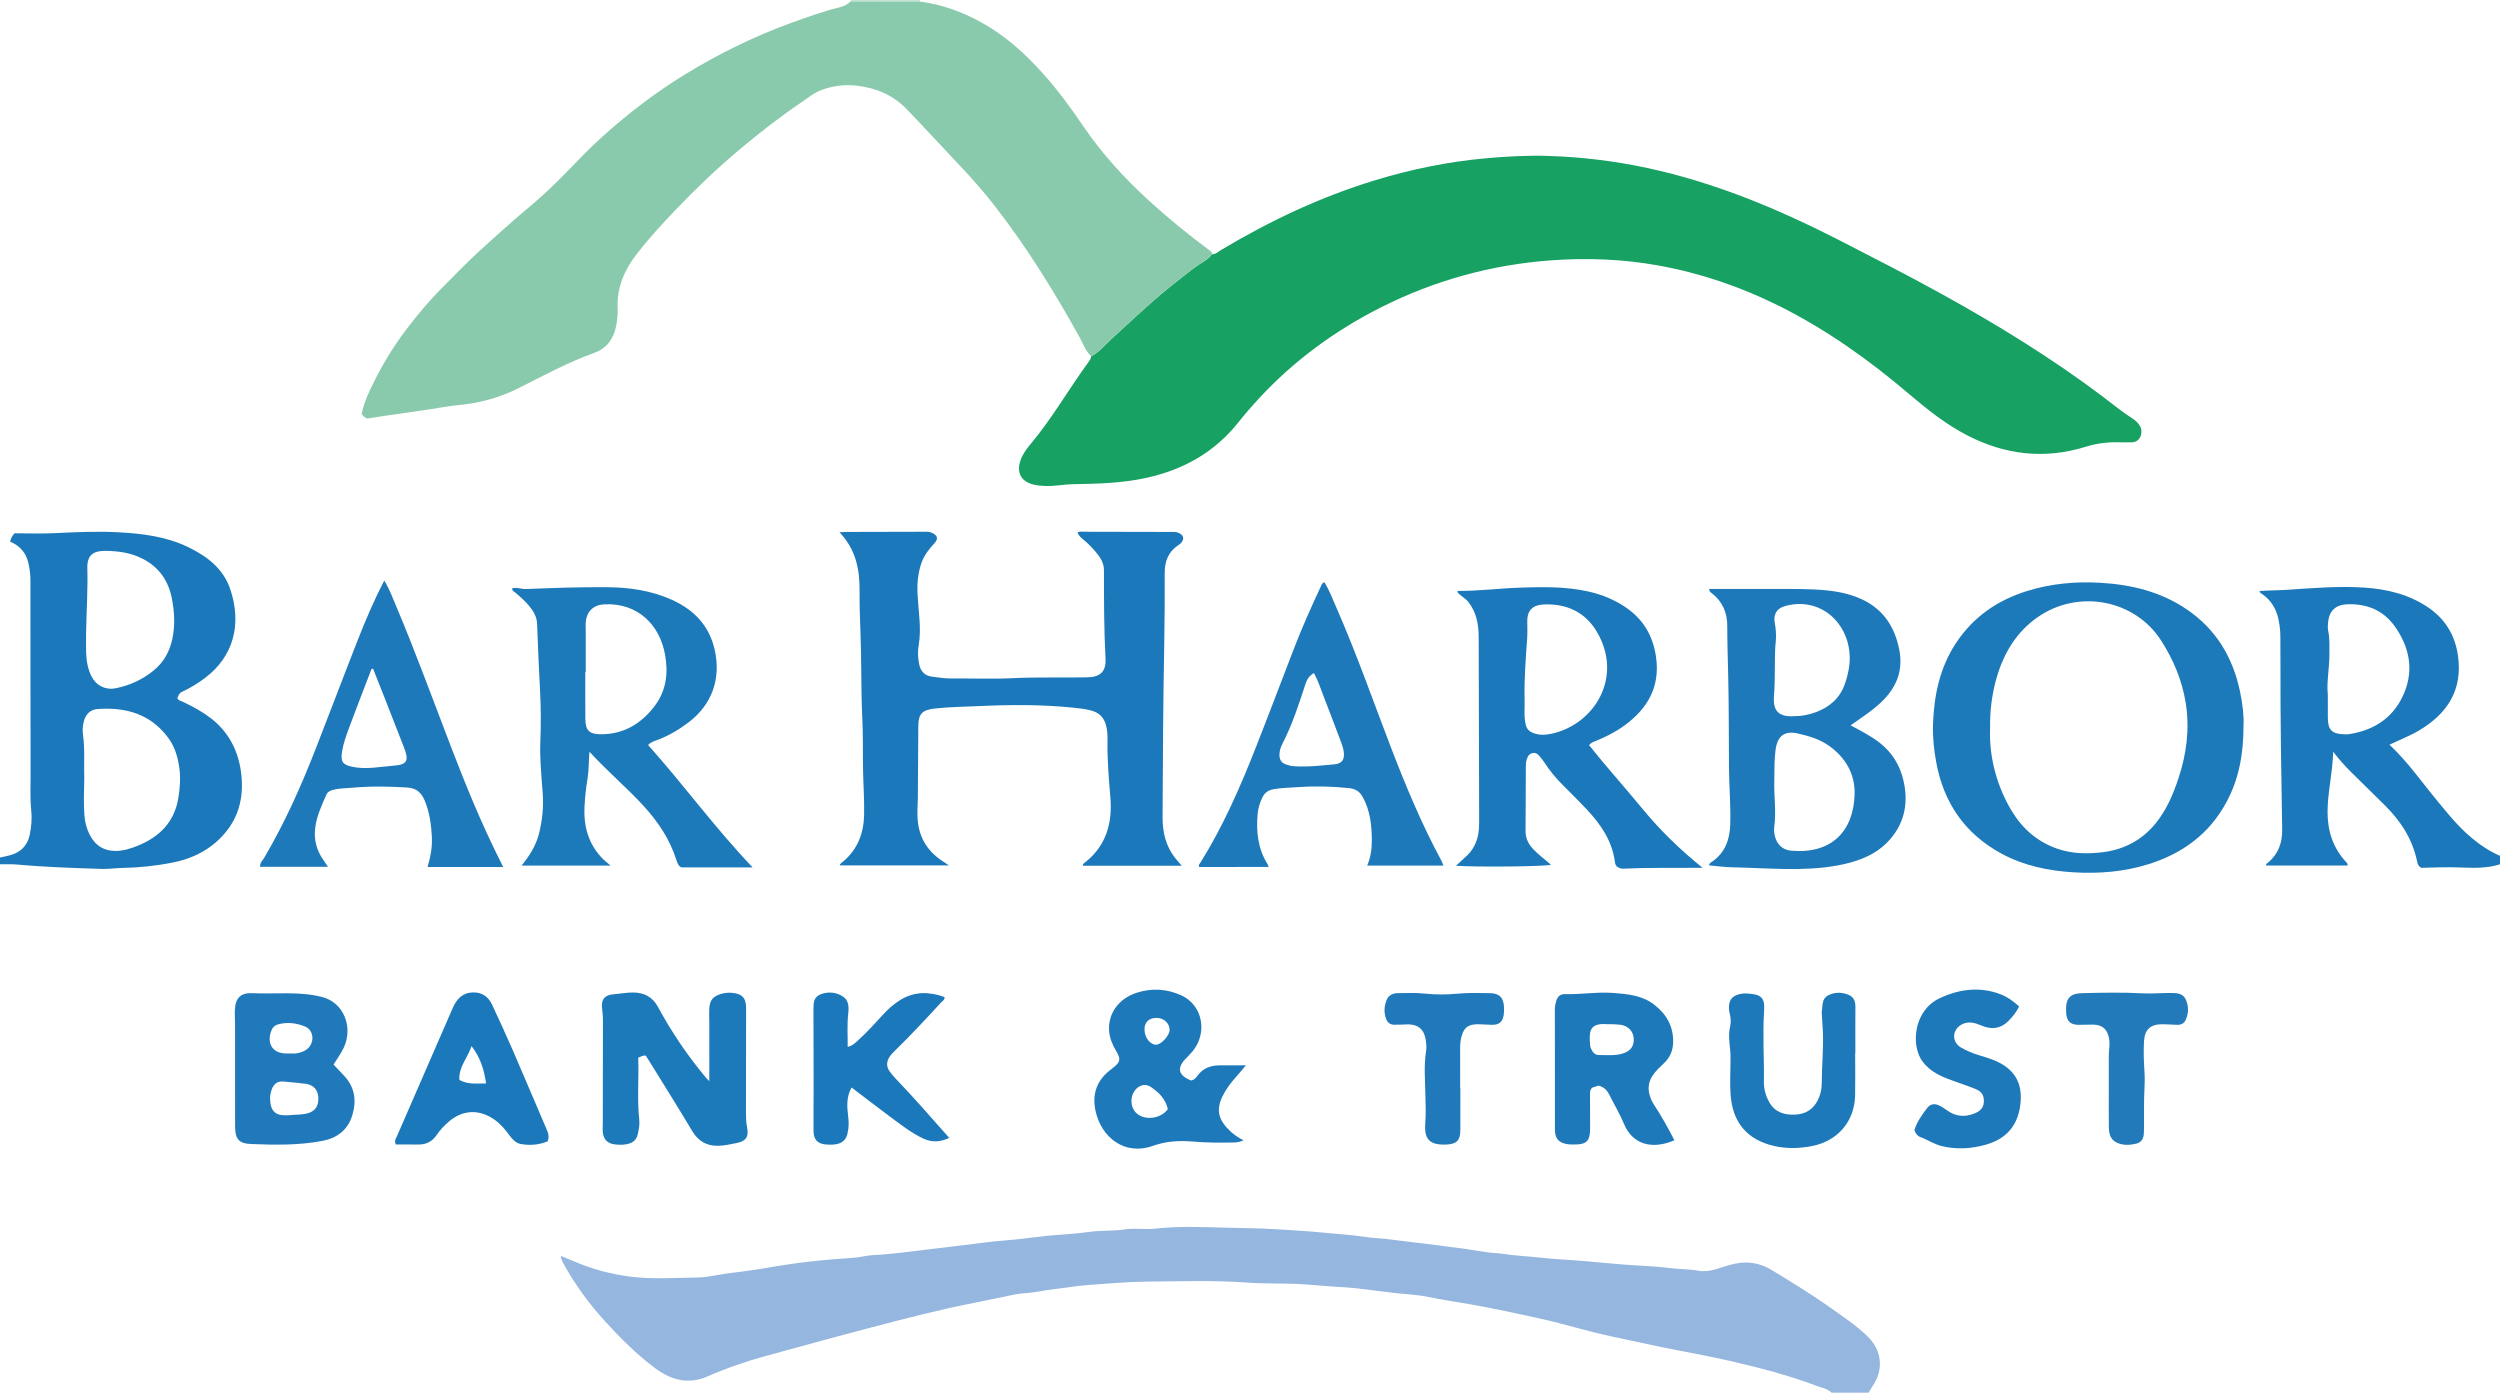 <?xml version="1.0" encoding="iso-8859-1"?>
<!-- Generator: Adobe Illustrator 27.0.0, SVG Export Plug-In . SVG Version: 6.00 Build 0)  -->
<svg version="1.1" id="Layer_1" xmlns="http://www.w3.org/2000/svg" xmlns:xlink="http://www.w3.org/1999/xlink" x="0px" y="0px"
	 viewBox="0 0 1481 825" style="enable-background:new 0 0 1481 825;" xml:space="preserve">
<g>
	<path style="fill:#94B6DF;" d="M1085,825c-2.439-2.438-5.818-2.871-8.83-4.013c-16.491-6.254-33.542-10.668-50.682-14.634
		c-13.753-3.182-27.689-5.569-41.523-8.408c-9.973-2.047-19.908-4.284-29.869-6.391c-13.67-2.892-27.011-7.126-40.628-10.169
		c-13.941-3.116-27.91-6.142-42-8.637c-8.561-1.516-17.191-2.705-25.72-4.505c-6.421-1.355-13.09-1.512-19.639-2.283
		c-7.68-0.903-15.344-1.943-23.027-2.826c-3.935-0.452-7.931-0.629-11.851-0.86c-5.949-0.351-11.891-0.962-17.827-1.389
		c-11.616-0.836-23.276-0.252-34.841-1.104c-19.792-1.457-39.571-0.723-59.343-0.549c-11.555,0.101-23.134,1.196-34.682,2.005
		c-6.503,0.455-13.061,1.653-19.562,2.374c-6.068,0.674-12.008,2.161-18.127,2.503c-3.912,0.219-7.804,1.155-11.658,1.986
		c-10.754,2.32-21.579,4.274-32.322,6.671c-10.591,2.362-21.126,4.94-31.615,7.661c-25.926,6.726-51.788,13.705-77.606,20.836
		c-11.747,3.245-23.288,7.191-34.476,12.107c-11.344,4.985-21.631,2.167-31.046-4.843c-10.836-8.068-20.379-17.621-29.467-27.544
		c-9.848-10.753-18.408-22.537-25.385-35.399c-0.466-0.858-0.76-1.811-1.104-2.732c-0.036-0.095,0.131-0.266,0.391-0.752
		c4.595,1.883,9.188,3.922,13.893,5.659c8.194,3.026,16.632,5.064,25.306,6.306c13.762,1.971,27.564,0.877,41.336,0.739
		c6.187-0.062,12.347-1.756,18.541-2.544c5.553-0.707,11.113-1.32,16.644-2.225c10.705-1.752,21.407-3.639,32.183-4.785
		c4.74-0.504,9.54-0.942,14.311-1.34c5.734-0.478,11.518-0.553,17.209-1.714c3.215-0.656,6.583-0.705,9.838-0.95
		c7.58-0.571,15.137-1.478,22.64-2.446c9.622-1.242,19.289-2.221,28.911-3.455c7.003-0.899,14.051-1.908,21.136-2.432
		c8.531-0.63,17.017-1.87,25.526-2.812c3.442-0.381,6.919-0.519,10.357-0.818c4.93-0.429,9.947-0.801,14.792-1.496
		c7.071-1.014,14.174-0.406,21.24-1.509c5.701-0.89,11.691,0.224,17.457-0.417c13.946-1.549,27.919-1.001,41.842-0.606
		c9.947,0.282,19.923,0.299,29.85,0.922c9.562,0.6,19.157,1.081,28.67,2.057c8.344,0.856,16.747,1.274,25.063,2.574
		c3.723,0.582,7.55,0.661,11.332,1.083c7.854,0.875,15.675,2.024,23.52,2.873c6.067,0.657,12.08,1.67,18.145,2.322
		c6.202,0.668,12.344,1.882,18.526,2.758c3.263,0.463,6.553,0.453,9.852,0.967c7.321,1.142,14.775,1.4,22.151,2.225
		c9.038,1.01,18.127,1.328,27.17,2.138c7.394,0.662,14.777,1.38,22.182,1.965c9.226,0.729,18.518,0.919,27.665,2.12
		c5.401,0.709,10.838,0.51,16.244,1.514c5.013,0.932,10.121-0.696,15.01-2.326c4.231-1.41,8.475-2.528,13.047-2.529
		c5.682-0.001,10.836,1.664,15.515,4.508c11.867,7.213,23.728,14.458,35.056,22.51c7.411,5.267,14.979,10.299,21.581,16.679
		c8.356,8.076,9.934,19.402,2.973,29.566c-0.835,1.219-1.52,2.54-2.275,3.813C1099.667,825,1092.333,825,1085,825z"/>
	<path style="fill:#1B78BA;" d="M0,508c1.452-0.323,2.898-0.676,4.357-0.964c7.064-1.394,11.815-5.538,13.248-12.544
		c0.948-4.637,1.432-9.364,0.917-14.307c-0.773-7.424-0.39-14.974-0.402-22.47c-0.059-37.831-0.114-75.663-0.078-113.494
		c0.003-3.537-0.401-7.004-1.146-10.388c-1.323-6.011-4.842-10.486-10.895-12.946c0.415-1.856,1.015-3.297,2.664-4.973
		c7.715,0,15.883,0.336,24.012-0.078c12.472-0.635,24.946-1.173,37.408-0.516c14.12,0.744,28.129,2.452,41.121,8.671
		c11.269,5.394,20.997,12.684,25.161,24.957c6.965,20.53,2.222,40.005-15.289,52.945c-3.874,2.863-7.953,5.441-12.341,7.505
		c-2.416,1.136-2.371,1.23-3.737,4.225c0.919,1.552,2.674,1.798,4.129,2.503c5.541,2.686,10.934,5.607,15.831,9.39
		c10.296,7.953,15.936,18.708,17.739,31.283c1.963,13.693-0.528,26.582-9.964,37.335c-8.083,9.211-18.495,14.478-30.401,16.834
		c-9.955,1.969-20.011,3.049-30.18,3.214c-3.97,0.064-7.929,0.704-11.926,0.57c-16.599-0.557-33.2-1.037-49.751-2.575
		C7.01,511.85,3.494,512.044,0,512C0,510.667,0,509.333,0,508z M49.925,461.6c-0.211,7.107-0.391,13.939,0.036,20.762
		c0.293,4.685,1.449,9.174,3.808,13.268c3.157,5.476,7.873,8.353,14.274,8.448c4.939,0.073,9.526-1.403,13.967-3.236
		c12.659-5.226,21.296-14.042,23.61-27.963c1.003-6.032,1.465-12.122,0.57-18.295c-0.898-6.191-2.589-12.037-6.259-17.111
		c-10.43-14.417-25.212-18.684-42.108-17.441c-4.094,0.301-6.914,2.758-8.08,7.03c-0.723,2.648-0.988,5.285-0.613,7.897
		C50.415,443.913,49.63,452.907,49.925,461.6z M51.003,374.995c0,3.825-0.087,7.653,0.022,11.475
		c0.137,4.833,0.909,9.575,3.046,13.968c2.726,5.604,8.374,8.491,14.399,7.297c8.443-1.673,16.097-5.209,22.724-10.675
		c5.818-4.798,9.296-11.124,10.887-18.512c1.746-8.107,1.275-16.252-0.308-24.224c-2.032-10.23-7.485-18.231-17.051-23.212
		c-6.994-3.642-14.587-4.7-22.137-4.78c-6.694-0.072-11.094,1.925-10.849,10.321C52.111,349.446,51.194,362.214,51.003,374.995z"/>
	<path style="fill:#1B78BA;" d="M1481,512c-7.594,2.468-15.424,2.181-23.233,1.897c-7.979-0.29-15.954-0.014-23.467,0.202
		c-1.719-1.045-2.082-2.247-2.36-3.614c-2.677-13.16-9.602-23.921-18.987-33.251c-6.617-6.578-13.288-13.102-19.945-19.64
		c-3.655-3.589-7.078-7.392-10.833-12.247c-0.33,12.522-3.268,23.76-3.331,35.341c-0.062,11.465,3.145,21.59,11.056,30.063
		c0.425,0.455,0.987,0.94,0.789,1.986c-16.017,0-32.085,0-48.201,0c-0.311-0.933,0.588-1.317,1.147-1.783
		c6.094-5.089,8.451-11.864,8.321-19.494c-0.553-32.633-1.084-65.265-1.017-97.904c0.011-5.499-0.061-10.997-0.053-16.496
		c0.005-3.674-0.476-7.324-1.284-10.858c-1.335-5.842-4.414-10.72-9.418-14.227c-0.655-0.459-1.521-0.712-1.621-1.855
		c5.449-0.394,10.904-0.367,16.341-0.725c15.101-0.995,30.231-2.292,45.382-1.329c13.769,0.875,26.968,4.052,38.503,12.016
		c9.768,6.744,15.498,16.111,17.257,27.993c3.067,20.713-6.288,34.852-23.416,44.904c-3.852,2.261-8.041,3.951-12.084,5.883
		c-1.467,0.701-2.963,1.342-5.022,2.27c5.892,5.649,10.875,11.37,15.581,17.343c6.486,8.232,13.001,16.45,19.792,24.428
		c8.461,9.941,17.915,18.756,30.101,24.097C1481,508.667,1481,510.333,1481,512z M1379.002,411.527
		c0,5.588-0.016,9.588,0.004,13.588c0.036,7.366,2.458,9.767,9.937,9.876c0.833,0.012,1.679,0.062,2.497-0.06
		c15.723-2.335,27.395-10.58,33.176-25.337c5.268-13.448,2.513-26.514-5.749-38.263c-6.895-9.805-16.688-13.817-28.463-13.348
		c-6.668,0.265-10.474,3.782-11.224,10.358c-0.206,1.808-0.316,3.726,0.058,5.48c0.953,4.46,0.671,8.939,0.698,13.426
		C1379.988,395.886,1378.152,404.452,1379.002,411.527z"/>
	<path style="fill:#C3E2D2;" d="M545,0c0.001,0.305,0.025,0.608,0.072,0.91c-13.72-0.009-27.441-0.018-41.161-0.027
		C503.948,0.59,503.978,0.295,504,0C517.667,0,531.333,0,545,0z"/>
	<path style="fill:#17A162;" d="M718.071,150.557c2.205,0.129,3.641-1.472,5.304-2.466c28.918-17.276,59.17-31.582,91.47-41.387
		c21.197-6.435,42.765-10.869,64.854-12.889c12.614-1.153,25.234-1.851,37.873-1.432c19.626,0.65,39.062,3.006,58.291,7.137
		c40.268,8.65,77.83,24.392,114.31,43.083c19.965,10.229,39.933,20.446,59.577,31.286c33.233,18.339,65.52,38.151,95.875,61.01
		c5.844,4.401,11.463,9.108,17.668,13.03c1.824,1.153,3.417,2.67,4.518,4.597c1.886,3.3,0.469,9.43-5.054,9.525
		c-2.662,0.046-5.327-0.019-7.991-0.062c-6.525-0.105-12.881,0.723-19.155,2.669c-24.242,7.519-47.552,4.903-70.026-6.656
		c-12.683-6.523-23.726-15.292-34.519-24.478c-23.767-20.227-49.04-38.261-77.049-52.244
		c-22.868-11.417-46.847-19.573-72.007-24.077c-20.744-3.714-41.714-4.505-62.685-3.009c-35.7,2.546-69.654,11.914-101.596,28.069
		c-27.105,13.709-51.289,31.487-71.985,53.825c-4.182,4.513-8.23,9.174-12.046,13.999c-14.032,17.744-32.479,28.077-54.312,32.94
		c-14.386,3.204-29.007,3.57-43.637,3.804c-5.5,0.088-10.908,1.275-16.428,1.076c-2.343-0.085-4.634-0.273-6.918-0.803
		c-7.404-1.719-10.357-7.05-7.897-14.266c1.205-3.534,3.31-6.559,5.655-9.339c13.022-15.441,22.964-33.048,34.849-49.284
		c0.694-0.948,1.276-1.953,1.395-3.158c4.826-2.38,8.082-6.692,11.932-10.18c8.217-7.446,16.249-15.095,24.604-22.403
		c7.965-6.966,16.243-13.503,24.653-19.915C711.083,155.898,715.345,154.21,718.071,150.557z"/>
	<path style="fill:#8ACAAC;" d="M718.071,150.557c-2.726,3.653-6.989,5.34-10.478,8.001c-8.409,6.412-16.688,12.95-24.653,19.915
		c-8.356,7.307-16.387,14.957-24.604,22.403c-3.85,3.489-7.106,7.8-11.932,10.18c-3.329-3.12-4.752-7.451-6.876-11.28
		c-14.972-26.985-31.134-53.198-50.096-77.584c-6.411-8.244-13.305-16.119-20.489-23.724C558.327,87.23,547.882,75.829,537.154,64.7
		c-8-8.3-17.956-12.577-29.45-13.912c-7.079-0.822-13.765-0.026-20.371,2.263c-4.766,1.652-8.624,4.875-12.73,7.66
		c-12.631,8.567-24.657,17.947-36.34,27.736c-13.392,11.221-26.006,23.303-38.098,35.924c-8.045,8.396-15.891,16.995-23.007,26.173
		c-7.25,9.351-11.856,19.909-11.251,32.105c0.183,3.693-0.286,7.311-1.003,10.851c-1.478,7.29-5.597,12.943-12.649,15.462
		c-15.672,5.598-30.226,13.509-45.006,20.966c-11.508,5.806-23.693,9.006-36.51,10.15c-5.246,0.468-10.433,1.568-15.654,2.337
		c-8.319,1.224-16.644,2.405-24.964,3.619c-3.426,0.5-6.854,0.989-10.266,1.572c-2.852,0.487-2.842,0.544-5.63-2.205
		c1.552-8.096,5.389-15.467,9.135-22.744c5.461-10.61,11.947-20.639,19.317-30.084c6.034-7.733,12.326-15.221,19.277-22.142
		c7.438-7.405,14.67-15.039,22.421-22.102c9.682-8.823,19.435-17.578,29.497-25.989c7.907-6.61,15.371-13.742,22.54-21.179
		c6.472-6.715,12.953-13.457,19.865-19.706c15.394-13.919,31.812-26.532,49.545-37.383c19.687-12.047,40.277-22.202,61.961-30.172
		c10.231-3.76,20.493-7.359,31.075-9.999c1.992-0.497,3.52-1.759,5.055-3.015c13.72,0.009,27.441,0.018,41.161,0.027
		c12.939,1.756,25.017,6.131,36.377,12.417c13.963,7.727,25.681,18.286,36.275,30.079c8.87,9.873,16.711,20.59,24.166,31.554
		c10.997,16.173,24.09,30.502,38.463,43.626c11.499,10.5,23.559,20.385,36.096,29.656
		C717.241,148.828,718.148,149.354,718.071,150.557z"/>
	<path style="fill:#1B78BA;" d="M497.292,315.316c2.009-0.104,2.986-0.196,3.964-0.199c14.997-0.047,29.995-0.095,44.992-0.106
		c1.978-0.001,3.981-0.212,5.898,0.659c3.267,1.484,3.876,3.519,1.423,6.135c-3.221,3.435-6.055,7.078-7.645,11.552
		c-2.19,6.162-2.692,12.434-2.349,19.021c0.517,9.918,2.367,19.814,0.652,29.842c-0.631,3.693-0.498,7.576,0.32,11.409
		c0.938,4.395,3.581,6.783,7.751,7.257c3.617,0.412,7.214,1.064,10.902,1.033c12.164-0.103,24.353,0.429,36.49-0.159
		c14.817-0.718,29.621-0.232,44.426-0.505c7.643-0.141,11.208-3.391,10.793-11.096c-0.942-17.469-0.884-34.94-0.938-52.417
		c-0.01-3.25-1.29-6.139-3.237-8.725c-2.514-3.338-5.364-6.364-8.571-9.038c-1.532-1.277-3.096-2.489-3.852-4.557
		c1.437-0.763,2.917-0.409,4.323-0.408c16.997,0.008,33.994,0.051,50.99,0.104c1.319,0.004,2.636-0.13,3.953,0.318
		c3.795,1.291,4.476,4.011,1.601,6.698c-0.36,0.337-0.801,0.59-1.215,0.866c-5.795,3.867-7.992,9.431-7.988,16.224
		c0.008,13.996,0.012,27.995-0.264,41.988c-0.677,34.299-0.855,68.602-1,102.905c-0.037,8.742,1.814,16.821,7.204,23.865
		c1.191,1.557,2.548,2.987,4.167,4.869c-19.87,0-39.25,0-58.639,0c-0.036-1.188,0.977-1.662,1.707-2.249
		c12.359-9.94,15.906-23.358,14.624-38.362c-0.949-11.107-1.867-22.187-1.689-33.343c0.047-2.978-0.038-5.929-0.783-8.907
		c-1.273-5.085-4.257-7.948-9.317-9.199c-3.579-0.885-7.221-1.27-10.821-1.628c-18.258-1.814-36.595-1.735-54.88-0.884
		c-8.939,0.416-17.921,0.472-26.85,1.505c-6.977,0.807-9.366,3.048-9.422,10.158c-0.113,14.327-0.155,28.655-0.291,42.981
		c-0.039,4.117-0.433,8.174-0.13,12.359c0.845,11.694,6.578,19.927,16.287,25.845c0.546,0.333,1.052,0.732,2.216,1.549
		c-22.001,0-43.279,0-64.581,0c0.162-1.283,1.359-1.787,2.192-2.496c8.595-7.322,12.032-16.995,12.211-27.875
		c0.142-8.634-0.479-17.278-0.641-25.919c-0.197-10.493,0.046-21.003-0.466-31.479c-0.82-16.799-0.379-33.616-1.08-50.399
		c-0.34-8.146-0.566-16.294-0.522-24.424C509.274,337.407,507.161,325.622,497.292,315.316z"/>
	<path style="fill:#1C79BA;" d="M1329.063,429.62c0.02,17.562-2.874,32.243-10.263,45.836
		c-10.161,18.691-26.03,30.238-46.069,36.494c-14.467,4.516-29.338,5.717-44.347,4.81c-14.85-0.897-29.315-3.848-42.562-11.002
		c-21.77-11.757-34.431-30.128-38.834-54.348c-1.37-7.537-2.16-15.128-1.865-22.794c0.647-16.84,4.005-32.938,13.371-47.311
		c10.246-15.722,24.712-25.74,42.484-31.24c14.141-4.376,28.674-5.689,43.35-4.828c18.306,1.074,35.752,5.282,51.209,15.814
		c17.278,11.773,27.175,28.315,31.422,48.491C1328.502,416.875,1329.37,424.3,1329.063,429.62z M1178.941,431.26
		c-0.795,18.239,4.724,35.753,12.751,49.065c6.295,10.44,14.988,18.124,26.576,22.288c8.998,3.233,18.374,3.379,27.616,2.202
		c12.437-1.583,23.03-7.096,31.112-17.042c6.407-7.884,10.283-16.997,13.456-26.483c4.863-14.541,6.783-29.419,4.398-44.646
		c-2.111-13.476-7.28-25.809-14.654-37.26c-15.55-24.149-48.77-30.517-72.848-13.935c-12.574,8.659-20.084,21.031-24.379,35.455
		C1179.916,411.163,1178.76,421.703,1178.941,431.26z"/>
	<path style="fill:#1B78BA;" d="M1008.604,514.094c-16.634,0.107-32.106-0.196-47.564,0.512c-1.063,0.049-2.164-0.729-2.799-0.96
		c-1.594-1.252-1.508-2.753-1.697-3.98c-1.891-12.238-8.641-21.778-16.838-30.486c-4.567-4.852-9.334-9.516-14.041-14.236
		c-4.128-4.14-7.812-8.63-10.982-13.546c-0.63-0.977-1.406-1.859-2.115-2.785c-1.268-1.656-2.73-3.101-5.018-2.397
		c-2.169,0.668-2.924,2.659-3.359,4.621c-0.32,1.443-0.28,2.981-0.288,4.477c-0.067,12.33-0.079,24.66-0.172,36.989
		c-0.032,4.259,1.654,7.67,4.517,10.719c3.191,3.398,6.997,6.089,10.53,9.269c-3.891,1.067-43.914,1.452-56.292,0.581
		c2.368-2.175,4.704-4.19,6.89-6.357c4.197-4.16,6.2-9.354,6.707-15.152c0.188-2.152,0.176-4.327,0.171-6.491
		c-0.078-35.829-0.134-71.659-0.287-107.488c-0.032-7.405-1.279-14.522-6.013-20.656c-1.863-2.415-4.715-3.636-6.46-5.829
		c-0.234-0.659-0.081-0.832,0.388-0.83c12.477,0.045,24.867-1.59,37.317-1.972c7.988-0.245,16.023-0.462,23.981,0.095
		c14.055,0.985,27.583,4.054,39.29,12.595c9.682,7.064,14.89,16.68,16.572,28.433c2.52,17.615-4.983,30.564-18.749,40.59
		c-5.257,3.829-11.061,6.721-17.076,9.183c-1.212,0.496-2.517,0.837-3.871,2.425c10.123,12.735,21.105,24.889,31.492,37.528
		C983.218,491.577,994.827,502.975,1008.604,514.094z M903.172,414.413c0.227,3.749-0.568,9.241,0.616,14.689
		c0.556,2.556,1.934,4.081,4.271,5.039c3.555,1.456,7.326,1.317,10.818,0.581c25.724-5.42,43.049-33.796,26.977-60.66
		c-6.909-11.548-17.85-16.497-31.144-15.99c-6.24,0.238-9.974,3.007-9.949,9.86c0.013,3.495,0.167,7.004-0.077,10.483
		C903.884,389.831,902.898,401.237,903.172,414.413z"/>
	<path style="fill:#1C79BA;" d="M383.927,441.341c21.174,23.643,39.612,49.119,61.897,72.489c-14.727,0-28.457,0-42.233,0
		c-1.771-0.894-2.323-2.585-2.893-4.373c-3.85-12.096-10.653-22.38-19.155-31.718c-10.08-11.072-21.594-20.665-32.343-32.398
		c-0.542,5.873-0.292,10.905-1.127,15.859c-0.908,5.387-1.491,10.856-1.794,16.313c-0.662,11.931,2.289,22.712,10.968,31.422
		c1.148,1.152,2.472,2.128,4.503,3.857c-18.27,0-35.285,0-52.782,0c4.755-5.861,8.547-11.86,10.323-18.899
		c1.996-7.91,2.805-15.831,2.206-24.089c-0.732-10.095-1.815-20.21-1.397-30.377c0.418-10.155,0.369-20.328-0.183-30.463
		c-0.714-13.102-1.251-26.207-1.731-39.317c-0.154-4.202-2.132-7.64-4.745-10.74c-2.472-2.933-5.323-5.498-8.277-7.943
		c-0.73-0.604-1.835-0.91-1.766-2.407c2.752-0.847,5.447,0.497,8.2,0.385c15.953-0.649,31.908-1.205,47.882-1.088
		c13.25,0.097,26.17,1.925,38.327,7.364c13.133,5.876,22.366,15.284,25.602,29.795c3.804,17.062-1.637,32.362-15.388,42.819
		c-5.701,4.335-11.814,7.981-18.571,10.512C387.646,439.019,385.637,439.496,383.927,441.341z M346.997,398.036
		c-0.086,0-0.171,0-0.257-0.001c0,9.319-0.064,18.639,0.021,27.957c0.061,6.666,2.338,8.946,9.099,8.979
		c13.719,0.068,24.165-6.337,32.162-17.011c6.681-8.917,7.882-19.105,6.018-29.828c-3.175-18.267-16.471-31.08-36.023-30.129
		c-6.432,0.313-10.469,4.135-11.003,10.576c-0.165,1.982-0.018,3.99-0.018,5.987C346.998,382.39,346.997,390.213,346.997,398.036z"
		/>
	<path style="fill:#1D79BA;" d="M1096.302,429.684c6.06,3.272,12.001,6.247,17.267,10.376c7.363,5.773,11.93,13.211,14.034,22.293
		c3.005,12.971,0.839,24.782-7.992,34.943c-6.186,7.118-14.331,11.173-23.315,13.638c-9.988,2.74-20.196,3.643-30.523,3.842
		c-13.319,0.257-26.599-0.74-39.9-1.004c-4.454-0.088-8.897-0.722-13.358-1.107c-0.129-1.234,0.928-1.665,1.701-2.195
		c7.706-5.279,10.458-12.991,10.772-21.884c0.388-10.982-0.629-21.937-0.722-32.909c-0.155-18.321-0.041-36.648-0.475-54.962
		c-0.236-9.971-0.551-19.938-0.561-29.913c-0.008-7.779-2.726-14.266-8.909-19.177c-0.737-0.585-1.781-1.023-1.784-2.747
		c11.449,0,22.885-0.029,34.32,0.009c9.161,0.031,18.333-0.117,27.479,0.294c9.615,0.432,19.142,1.559,28.116,5.611
		c12.92,5.833,19.75,16.016,22.582,29.609c3.169,15.208-3.464,26.109-14.645,35.124
		C1106.002,423.064,1101.245,426.142,1096.302,429.684z M1051.101,461.812c-0.366,8.949,1.292,18.714-0.078,28.474
		c-0.137,0.976-0.072,2.002,0.041,2.988c0.692,6.053,4.286,10.142,10.003,10.658c23.797,2.147,36.96-11.379,37.603-33.346
		c0.347-11.84-5.227-21.698-15.153-28.767c-5.543-3.947-11.864-5.787-18.331-7.282c-8.006-1.851-12.212,1.396-13.327,9.57
		C1051.09,449.741,1051.175,455.362,1051.101,461.812z M1063.141,424.244c4.157,0.059,8.368-0.824,12.444-2.305
		c8.234-2.992,14.369-8.35,17.294-16.71c2.474-7.071,3.74-14.285,2.303-21.945c-3.169-16.893-18.455-29.44-37.643-24.286
		c-4.832,1.298-7.083,4.774-6.187,9.794c0.678,3.798,1,7.605,0.591,11.404c-0.531,4.938-0.483,9.952-0.519,14.834
		c-0.042,5.778-0.057,11.536-0.515,17.307C1050.214,421.109,1053.619,424.918,1063.141,424.244z"/>
	<path style="fill:#1D79BA;" d="M784.603,344.895c2.954,4.891,4.978,10.29,7.275,15.53c11.787,26.89,21.471,54.606,31.979,81.997
		c8.804,22.949,18.24,45.604,29.932,67.263c0.462,0.856,0.774,1.793,1.325,3.091c-15.133,0-29.973,0-45.194,0
		c2.089-4.87,2.757-9.903,2.746-14.746c-0.019-8.942-0.941-17.902-5.461-26.005c-1.759-3.153-4.277-4.748-7.965-5.127
		c-9.792-1.006-19.614-1.319-29.395-0.641c-5.262,0.365-10.584,0.35-15.838,1.389c-3.192,0.631-4.971,2.303-6.288,4.976
		c-1.486,3.016-2.388,6.236-2.686,9.527c-0.947,10.463,0.117,20.585,5.851,29.764c0.259,0.414,0.386,0.909,0.704,1.681
		c-13.824,0-27.485,0-41.148,0.003c-0.673-1.131,0.278-1.911,0.742-2.655c13.415-21.504,23.503-44.614,32.757-68.106
		c7.838-19.898,15.355-39.922,23.081-59.864c4.617-11.917,9.868-23.566,15.248-35.153
		C782.731,346.823,782.937,345.525,784.603,344.895z M778.388,398.718c-2.638,1.522-4.049,3.506-4.93,6.197
		c-3.963,12.106-7.855,24.246-13.724,35.626c-0.979,1.899-1.708,3.947-1.782,6.156c-0.109,3.247,0.975,5.116,3.884,6.172
		c1.39,0.505,2.876,0.897,4.344,1.009c8.149,0.623,16.254-0.344,24.338-1.089c4.609-0.425,6.208-3.005,5.49-7.642
		c-0.276-1.783-0.83-3.551-1.467-5.247c-3.43-9.139-6.872-18.273-10.42-27.366C782.337,407.963,780.862,403.248,778.388,398.718z"/>
	<path style="fill:#1E79BA;" d="M194.3,513.491c-13.86,0-26.957,0-40.244,0c-0.103-2.467,1.584-3.848,2.537-5.468
		c12.076-20.529,21.74-42.198,30.392-64.334c8.453-21.624,16.621-43.359,25.115-64.967c4.594-11.688,9.559-23.233,15.522-34.815
		c3.075,5.022,4.96,10.179,7.071,15.177c11.677,27.66,21.919,55.884,32.695,83.899c8.758,22.767,17.984,45.342,28.988,67.145
		c0.516,1.023,1.005,2.059,1.696,3.477c-15.162,0-29.873,0-44.789,0c1.771-5.933,2.858-11.809,2.552-17.803
		c-0.364-7.135-1.31-14.223-3.982-20.917c-1.872-4.69-4.506-7.962-10.483-8.34c-10.814-0.684-21.566-0.895-32.351,0.088
		c-3.966,0.361-7.973,0.272-11.872,1.325c-1.693,0.457-3.065,1.137-3.813,2.834c-2.808,6.369-5.766,12.644-6.616,19.716
		c-0.834,6.941,0.775,13.107,4.722,18.767C192.274,510.472,193.079,511.69,194.3,513.491z M221.033,396.192
		c-0.314,0.032-0.628,0.064-0.942,0.095c-4.376,11.432-8.824,22.837-13.094,34.309c-1.785,4.795-3.567,9.599-4.384,14.722
		c-0.902,5.653,0.24,7.626,5.722,8.854c8.456,1.894,16.874-0.002,25.236-0.628c7.797-0.584,8.733-3.155,5.746-10.76
		c-3.569-9.086-7.086-18.191-10.648-27.28C226.141,409.059,223.579,402.629,221.033,396.192z"/>
	<path style="fill:#1C79BA;" d="M420.187,640.525c0-12.326,0.004-23.63-0.003-34.933c-0.002-2.497-0.148-4.998-0.05-7.491
		c0.225-5.711,2.211-8.009,7.654-9.479c1.983-0.535,3.953-0.619,5.933-0.448c5.938,0.512,8.267,2.997,8.269,8.996
		c0.006,20.482-0.065,40.964-0.081,61.446c-0.002,3.15,0.037,6.268,0.691,9.419c1.128,5.43-0.879,8.101-6.251,9.098
		c-2.768,0.514-5.522,1.168-8.313,1.473c-7.088,0.775-13.467-0.986-18.041-8.687c-7.799-13.132-15.96-26.05-23.974-39.054
		c-1.128-1.831-2.287-3.644-3.454-5.501c-1.604-0.309-2.814,0.621-4.486,1.199c0.445,12.242-0.713,24.527,0.609,36.792
		c0.327,3.031-0.269,6.008-0.954,8.866c-1.137,4.74-5.774,6.571-13.319,5.751c-4.816-0.523-7.211-3.194-7.398-8.34
		c-0.054-1.495,0.078-2.995,0.081-4.493c0.041-20.312,0.092-40.625,0.085-60.937c-0.001-2.321-0.289-4.647-0.532-6.961
		c-0.544-5.181,1.553-7.824,6.714-8.226c3.805-0.296,7.554-1.032,11.401-1.06c6.788-0.049,11.842,2.635,15.092,8.666
		c7.988,14.82,17.404,28.677,28.18,41.611C418.447,638.722,418.911,639.167,420.187,640.525z"/>
	<path style="fill:#1D79BA;" d="M736.697,675.524c-1.981,0.814-3.67,1.253-5.455,1.284c-8.142,0.141-16.26,0.178-24.409-0.536
		c-7.951-0.697-16.041-0.281-23.619,2.451c-17.397,6.272-30.732-5.406-34.102-20.084c-2.256-9.827,0.176-18.039,8.166-24.416
		c0.781-0.623,1.558-1.251,2.345-1.866c3.985-3.113,4.43-4.884,1.832-9.288c-2.223-3.768-4.021-7.69-4.391-12.048
		c-0.882-10.405,5.439-19.365,16.252-22.889c9.043-2.947,18.062-2.377,26.667,1.604c12.414,5.744,15.557,21.955,6.557,32.992
		c-1.26,1.545-2.691,2.953-4.082,4.387c-5.47,5.636-4.441,9.96,3.139,12.963c1.991-0.291,3.096-1.878,4.182-3.283
		c3.247-4.198,7.635-5.662,12.7-5.679c4.99-0.017,9.98-0.004,15.599-0.004c-2.16,2.545-3.984,4.795-5.916,6.947
		c-3.127,3.484-5.94,7.212-7.966,11.417c-3.971,8.244-2.4,14.16,4.848,20.862C731.218,672.349,733.724,674.024,736.697,675.524z
		 M691.827,657.077c-1.283-5.828-5.096-9.816-9.886-13.043c-2.05-1.381-4.281-1.76-6.592-0.622
		c-5.936,2.925-6.867,12.308-1.641,16.437C678.87,663.927,687.709,662.612,691.827,657.077z M678.001,609.887
		c0.062,4.726,3.279,8.969,6.815,8.988c3.164,0.017,8.178-5.551,8.061-8.951c-0.133-3.858-3.459-6.873-7.639-6.923
		C680.677,602.946,677.944,605.546,678.001,609.887z"/>
	<path style="fill:#2079BA;" d="M197.588,630.637c2.182,2.319,3.965,4.287,5.826,6.178c6.8,6.907,7.973,15.142,5.247,24.008
		c-2.648,8.61-9.016,13.393-17.639,15.034c-13.977,2.66-28.136,2.431-42.26,1.858c-7.298-0.297-9.475-2.962-9.491-10.505
		c-0.043-19.822-0.008-39.645-0.021-59.467c-0.002-3.164-0.234-6.333-0.108-9.489c0.275-6.919,3.376-10.239,10.325-9.903
		c11.087,0.535,22.204-0.563,33.258,0.753c2.623,0.312,5.238,0.825,7.807,1.449c13.17,3.2,18.724,17.871,13.214,29.87
		C202.077,624.05,199.667,627.235,197.588,630.637z M168.788,640.785c-4.393-0.602-7.295,0.89-8.594,7.457
		c-0.255,1.288-0.231,2.664-0.131,3.984c0.493,6.501,3.745,8.748,9.864,8.471c2.622-0.118,5.284-0.293,7.924-0.481
		c1.651-0.118,3.256-0.327,4.882-0.846c4.452-1.42,6.076-4.766,5.842-9.232c-0.243-4.633-2.98-7.467-7.358-8.08
		C177.275,641.506,173.293,641.234,168.788,640.785z M172.466,624.055c2.423,0.243,5.844-0.158,8.895-2.16
		c5.168-3.39,4.938-11.547-0.719-13.822c-5.043-2.029-10.489-2.766-15.99-1.212c-2.388,0.675-3.522,2.356-4.2,4.482
		c-2.4,7.536,1.556,12.864,9.393,12.713C170.343,624.047,170.841,624.055,172.466,624.055z"/>
	<path style="fill:#1E79BA;" d="M991.902,675.514c-13.563,5.837-24.938,2.169-29.813-9.632c-2.486-6.017-5.847-11.543-8.724-17.335
		c-1.341-2.7-3.15-4.65-6.447-5.416c-1.144,0.369-2.549,0.822-3.653,1.177c-1.514,1.404-1.349,2.942-1.345,4.434
		c0.017,6.497,0.022,12.994,0.064,19.49c0.05,7.727-2.078,9.894-9.676,9.768c-1.166-0.019-2.343,0.001-3.494-0.157
		c-5.326-0.733-7.671-3.233-7.683-8.616c-0.052-23.83-0.018-47.661-0.028-71.491c-0.001-1.688,0.34-3.292,0.841-4.891
		c0.787-2.512,2.384-4.004,5.081-3.93c9.652,0.265,19.264-1.427,28.912-0.689c8.466,0.647,16.972,1.464,24.027,6.944
		c7.222,5.61,11.398,12.775,11.208,22.242c-0.1,4.99-1.881,9.036-5.421,12.416c-2.406,2.297-4.868,4.512-6.74,7.333
		c-2.829,4.262-2.963,8.683-1.203,13.294c0.471,1.234,1.031,2.468,1.756,3.567C984.048,660.824,988.064,667.892,991.902,675.514z
		 M954.564,606.739c-1.346,0-2.014,0.045-2.674-0.007c-9.455-0.735-10.585,3.385-10.015,11.034c0.086,1.152,0.117,2.289,0.625,3.394
		c0.956,2.079,2.225,3.889,4.697,3.854c4.619-0.065,9.284,0.511,13.839-0.823c4.838-1.417,7.063-4.328,6.776-8.997
		c-0.267-4.338-3.348-7.552-7.967-8.139C957.875,606.805,955.872,606.811,954.564,606.739z"/>
	<path style="fill:#1B78BA;" d="M324.411,676.122c-5.005,2.126-10.44,2.534-15.865,1.604c-2.786-0.477-4.865-2.613-6.617-4.985
		c-2.462-3.333-5.041-6.549-8.466-9.074c-9.137-6.736-19.301-6.502-27.787,0.966c-2.622,2.307-5.04,4.825-7.003,7.757
		c-2.61,3.899-6.293,5.729-11.013,5.633c-4.472-0.09-8.947-0.019-13.152-0.019c-1.096-2.15-0.007-3.412,0.559-4.716
		c11.031-25.414,22.064-50.828,33.166-76.211c2.252-5.15,5.659-8.994,11.881-9.165c5.505-0.151,9.197,2.543,11.423,7.318
		c4.136,8.873,8.249,17.762,12.148,26.74c6.677,15.374,13.163,30.83,19.779,46.23C324.527,670.67,325.701,673.049,324.411,676.122z
		 M287.958,641.82c-1.178-8.21-3.374-15.34-8.611-22.103c-2.39,7.176-7.752,12.413-7.195,20.057
		C277.275,642.601,282.466,641.804,287.958,641.82z"/>
	<path style="fill:#1B78BA;" d="M502.167,620.16c2.767-0.604,4.277-2.167,5.85-3.58c5.332-4.79,10.13-10.101,14.957-15.384
		c3.037-3.324,6.37-6.318,10.2-8.711c8.411-5.256,17.217-5.136,26.302-1.865c0.373,1.643-1.095,2.286-1.898,3.16
		c-9.12,9.925-18.315,19.78-27.96,29.203c-0.947,0.925-1.9,1.897-2.61,3.002c-1.875,2.916-2.055,5.928,0.08,8.816
		c1.084,1.466,2.255,2.883,3.516,4.198c10.813,11.27,21.064,23.042,31.744,35.11c-5.394,2.505-10.346,2.757-15.44,0.354
		c-7.274-3.432-13.521-8.42-19.926-13.149c-7.483-5.524-14.827-11.237-22.516-17.084c-3.059,5.423-2.752,11.118-2.049,16.798
		c0.434,3.504,0.538,6.935-0.367,10.362c-0.042,0.159-0.025,0.335-0.068,0.494c-1.345,4.97-5.354,6.831-13.068,6.067
		c-4.65-0.46-6.944-2.901-6.994-8.022c-0.087-8.823,0.074-17.648,0.069-26.472c-0.01-14.652-0.074-29.304-0.102-43.956
		c-0.003-1.664,0.011-3.333,0.147-4.99c0.226-2.766,1.795-4.622,4.33-5.559c4.504-1.666,9.034-1.137,12.927,1.343
		c3.633,2.315,3.62,6.403,3.18,10.31C501.748,607.02,502.236,613.419,502.167,620.16z"/>
	<path style="fill:#1E79BA;" d="M1099.002,623.842c0,8.326,0.136,16.655-0.029,24.977c-0.311,15.654-10.439,27.283-25.933,30.191
		c-7.278,1.366-14.534,1.552-21.766-0.064c-16.484-3.682-25.015-14.223-26.093-30.733c-0.411-6.3-0.116-12.649-0.042-18.975
		c0.029-2.492,0.074-4.957-0.203-7.452c-0.511-4.599-1.078-9.18,0.021-13.85c0.599-2.546,0.318-5.328-0.358-7.925
		c-0.389-1.495-0.436-2.982-0.299-4.452c0.358-3.827,2.446-5.733,6.245-6.646c3.016-0.725,5.933-0.339,8.839,0.157
		c3.945,0.673,5.605,2.819,5.73,6.885c0.031,0.997,0.026,2.001-0.043,2.996c-0.967,13.928,0.078,27.862-0.134,41.794
		c-0.066,4.364,1.071,8.543,3.284,12.367c3.441,5.946,8.893,7.456,15.318,7.171c6.063-0.269,10.458-3.026,13.211-8.322
		c1.621-3.119,2.457-6.505,2.46-10.07c0.008-10.303,1.104-20.584,0.657-30.896c-0.144-3.311-0.414-6.616-0.603-9.925
		c-0.048-0.83-0.127-1.686,0.015-2.494c0.558-3.174,0.014-6.904,3.501-8.801c4.044-2.199,8.359-2.101,12.499-0.358
		c2.907,1.224,3.888,3.82,3.865,6.946c-0.07,9.159-0.025,18.32-0.025,27.48C1099.08,623.842,1099.041,623.842,1099.002,623.842z"/>
	<path style="fill:#1D79BA;" d="M1196.153,596.25c-1.755,3.446-3.923,6.13-6.407,8.622c-4.065,4.076-8.783,5.077-14.161,3.32
		c-1.57-0.513-3.069-1.248-4.643-1.744c-3.116-0.98-6.236-1.095-9.15,0.633c-5.592,3.316-5.551,10.452,0.11,13.59
		c3.193,1.77,6.529,3.257,10.045,4.323c3.009,0.912,6.042,1.791,8.959,2.949c13.943,5.53,18.046,15.54,15.541,28.978
		c-2.114,11.343-9.192,18.085-19.985,21.164c-8.59,2.45-17.323,2.977-26.083,0.884c-4.545-1.087-8.451-3.785-12.81-5.385
		c-1.577-0.579-2.715-1.897-3.462-4.099c1.374-4.771,4.458-9.109,7.681-13.264c1.574-2.03,4.036-2.712,6.763-1.443
		c1.834,0.854,3.441,1.973,5.063,3.127c5.031,3.581,10.444,3.977,16.073,1.696c3.082-1.249,5.434-3.171,5.541-6.917
		c0.108-3.779-1.122-6.036-5.119-7.641c-5.531-2.221-11.235-4.01-16.79-6.173c-5.465-2.128-10.484-4.961-14.199-9.739
		c-7.347-9.449-5.611-30.43,9.787-37.707c11.484-5.427,23.729-7.174,36.176-2.439C1189.199,590.55,1192.63,593.064,1196.153,596.25z
		"/>
	<path style="fill:#227ABB;" d="M1249.251,646.217c0-6.83,0.014-13.661-0.006-20.491c-0.011-3.612,0.852-7.117,0.104-10.864
		c-0.891-4.471-3.316-7.766-9.209-7.882c-2.995-0.059-5.995,0.178-8.99,0.123c-4.562-0.085-6.669-2.082-7.123-6.562
		c-0.067-0.66-0.008-1.332-0.04-1.997c-0.381-7.983,3.296-10.066,9.718-10.213c11.822-0.272,23.679-0.528,35.472,0.117
		c5.675,0.311,11.237-0.251,16.851-0.205c3.404,0.028,6.97,0.077,8.685,3.589c1.98,4.056,1.957,8.394,0.001,12.528
		c-0.93,1.964-2.734,2.839-4.94,2.749c-2.828-0.115-5.655-0.291-8.484-0.342c-7.056-0.128-10.737,2.839-11.162,9.861
		c-0.361,5.962-0.152,11.988,0.247,17.956c0.244,3.654,0.199,7.227-0.004,10.878c-0.377,6.807-0.189,13.645-0.25,20.471
		c-0.018,1.998,0.019,4.004-0.146,5.991c-0.227,2.73-1.627,4.879-4.298,5.537c-3.725,0.918-7.549,1.163-11.249-0.358
		c-4.237-1.742-5.087-5.436-5.146-9.395C1249.174,660.545,1249.251,653.381,1249.251,646.217z"/>
	<path style="fill:#2079BA;" d="M865.123,644.486c0,8.328,0.042,16.657-0.014,24.985c-0.041,6.234-2.245,8.307-8.349,8.562
		c-10.79,0.449-13.144-3.964-12.399-13.179c0.43-5.322,0.131-10.551,0.043-15.841c-0.145-8.785-1.001-17.619,0.427-26.395
		c0.212-1.302,0.196-2.667,0.095-3.989c-0.643-8.362-3.996-12.26-12.599-11.744c-2.158,0.13-4.324,0.183-6.485,0.155
		c-2.457-0.033-4.001-1.392-4.801-3.657c-1.337-3.787-1.053-7.533,0.479-11.174c1.185-2.816,3.816-3.836,6.487-3.867
		c5.308-0.062,10.617-0.314,15.945,0.257c6.456,0.692,13.003,0.668,19.445,0.064c6.496-0.609,12.965-0.428,19.43-0.314
		c5.633,0.099,7.994,2.912,8.158,8.567c0.043,1.493,0.047,3.022-0.215,4.483c-0.732,4.083-2.687,5.718-6.832,5.702
		c-2.994-0.011-5.99-0.37-8.981-0.319c-5.378,0.092-7.85,2.184-9.165,7.318c-0.54,2.109-0.823,4.215-0.807,6.404
		c0.059,7.994,0.023,15.988,0.023,23.982C865.046,644.486,865.084,644.486,865.123,644.486z"/>
</g>
</svg>

